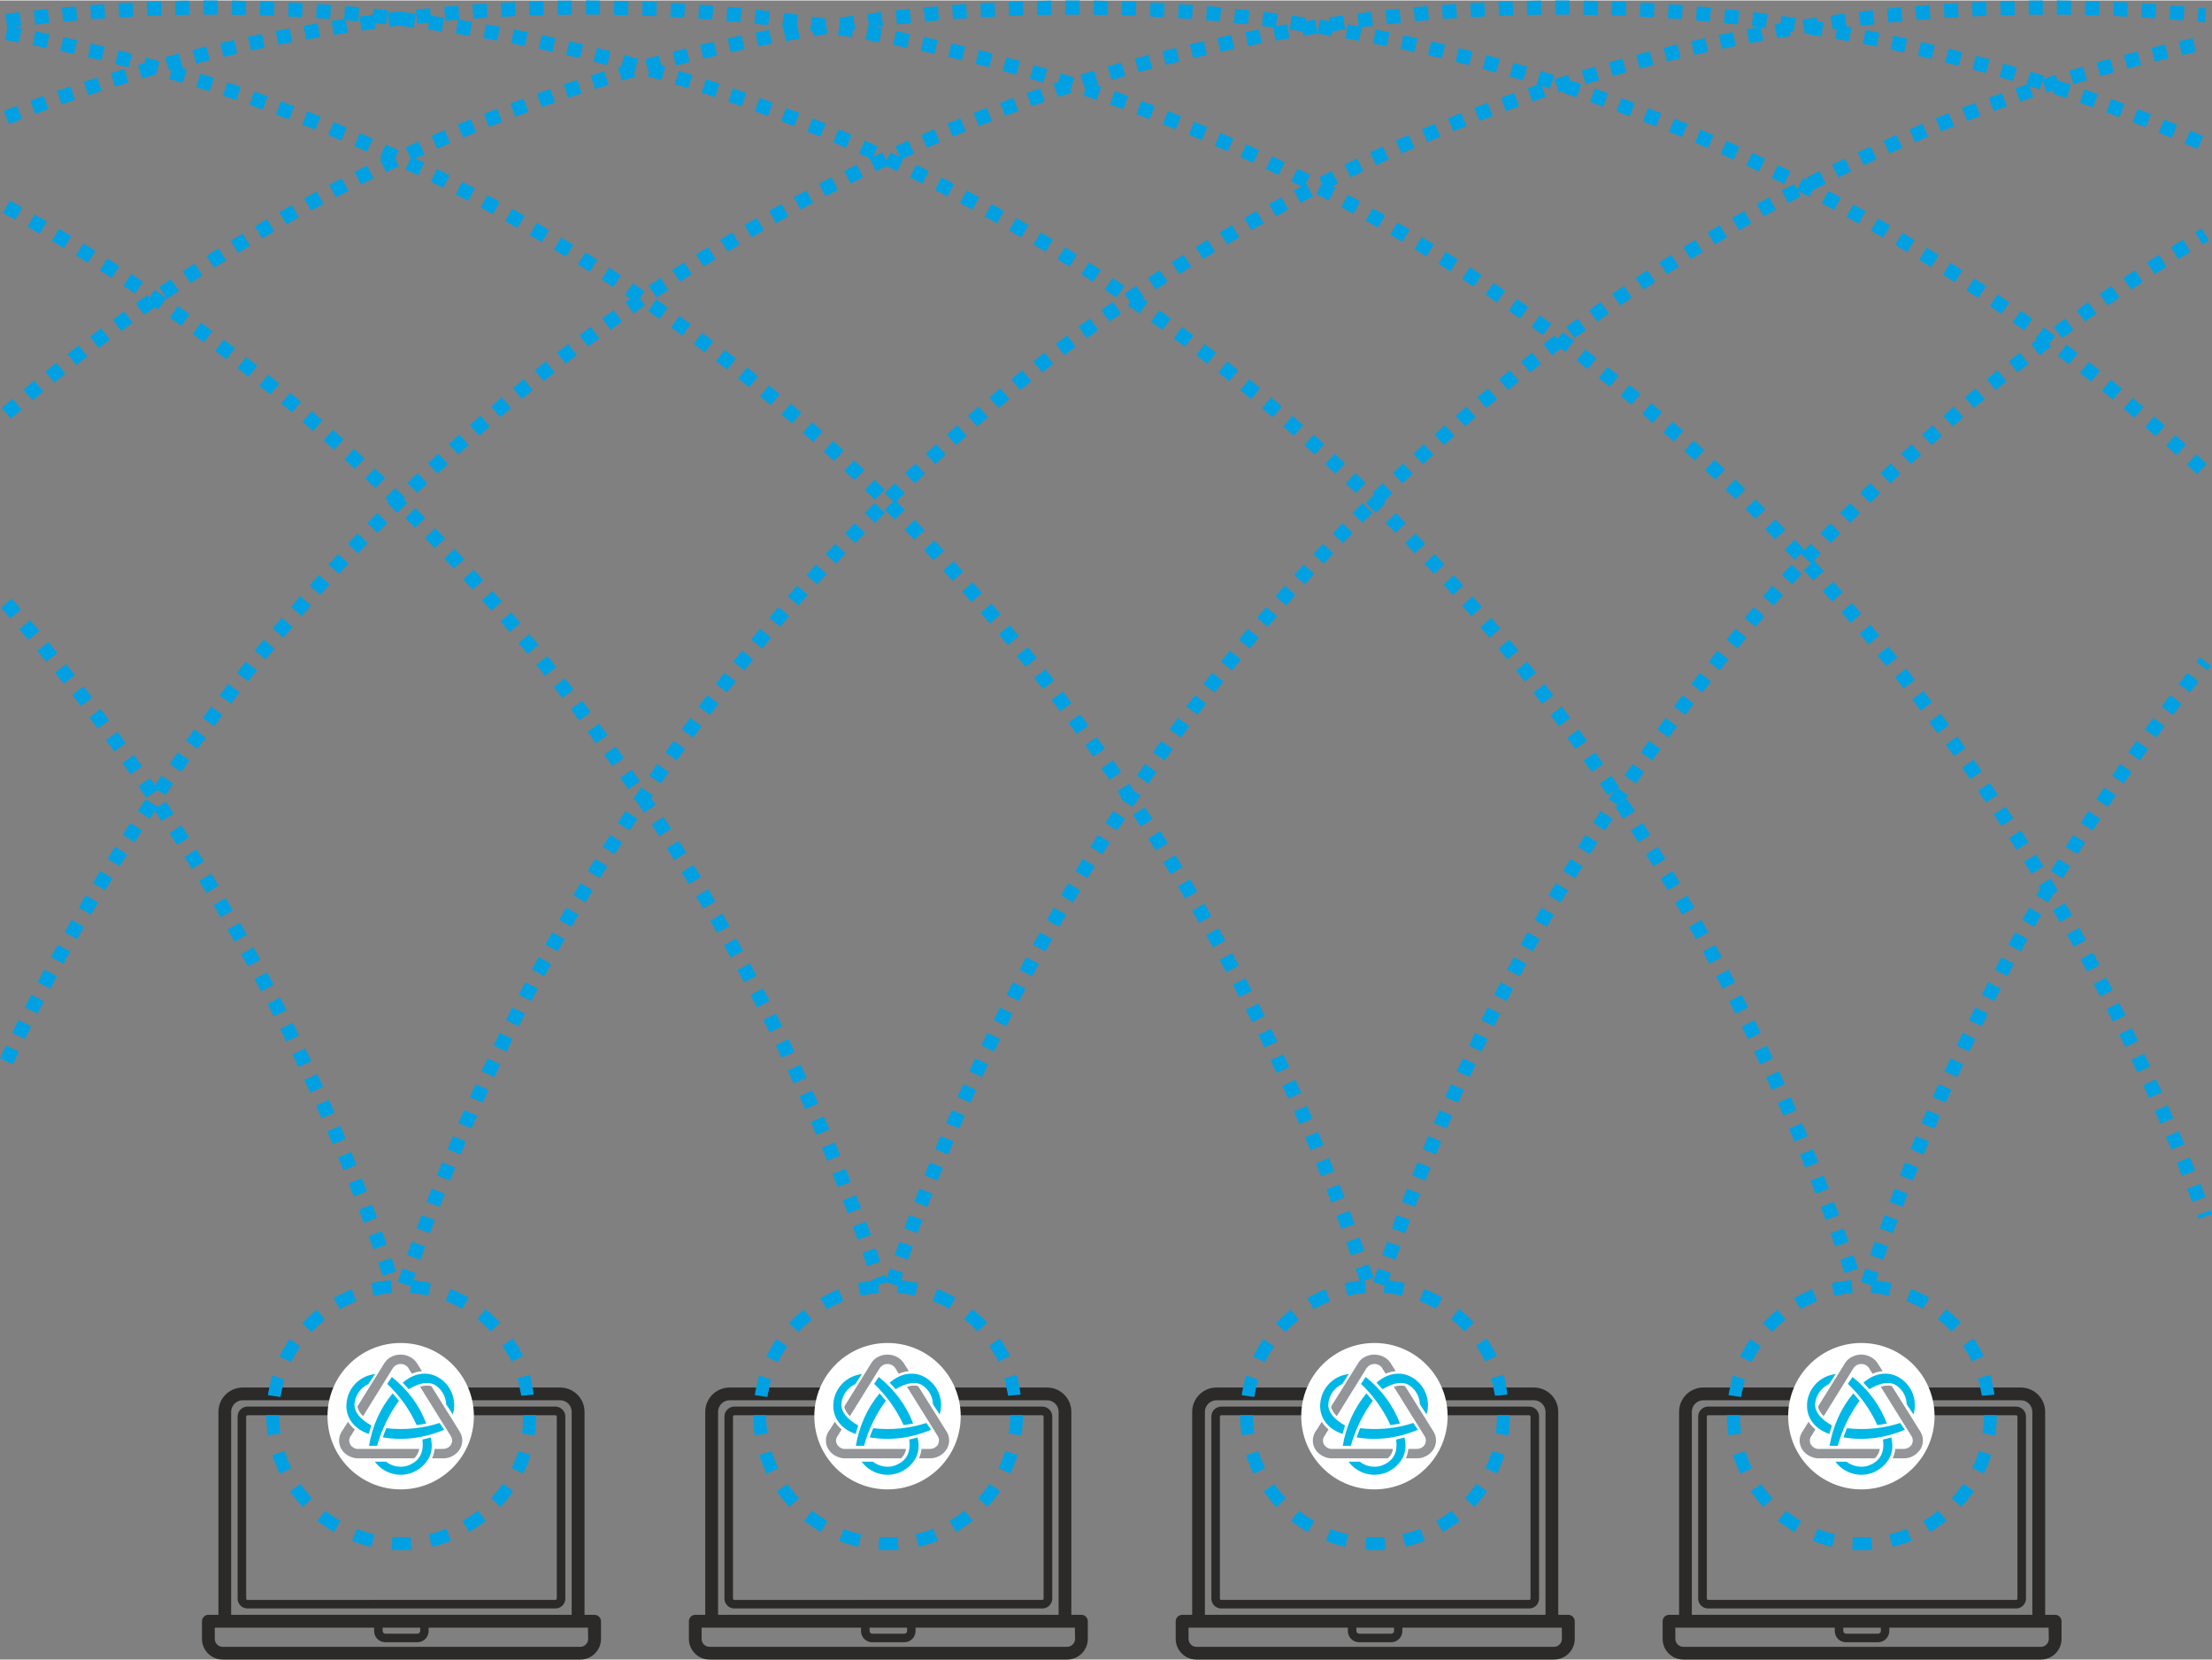 <svg xmlns="http://www.w3.org/2000/svg" width="1202" height="902" viewBox="0 0 21215 15911" shape-rendering="geometricPrecision" text-rendering="geometricPrecision" image-rendering="optimizeQuality" fill-rule="evenodd" clip-rule="evenodd"><rect x="0" y="0" width="21215" height="15911" fill="#808080" stroke="none"/><defs><style type="text/css"><![CDATA[
    .fil2 {fill:#00A0E3}
    .fil3 {fill:#00B8E6}
    .fil0 {fill:#2B2A29}
    .fil4 {fill:#939598}
    .fil1 {fill:white}
    .fil5 {fill:#00A0E3;fill-rule:nonzero}
   ]]></style></defs><g id="_1032611376"><g id="_640300288"><path class="fil0" d="M19336 13485h-2954c-52 0-95 43-95 95v1746c0 53 43 95 95 95h2954c52 0 95-42 95-95v-1746c0-52-43-95-95-95zm13 1841c0 7-6 13-13 13h-2954c-6 0-12-6-12-13v-1746c0-6 6-12 12-12h2954c7 0 13 6 13 12v1746zM19711 15482h-96v-1947c0-129-105-233-234-233h-3044c-129 0-233 104-233 233v1947h-97c-34 0-61 28-61 62v169c0 109 89 198 199 198h3429c109 0 198-89 198-198v-169c0-34-27-62-61-62zm-3485-1947c0-61 50-111 111-111h3044c61 0 111 50 111 111v1947h-3266v-1947zm1453 2070h360v32c0 14-12 26-26 26h-308c-14 0-26-12-26-26v-32zm1971 108c0 41-35 76-76 76h-3429c-42 0-77-35-77-76v-108h1529v32c0 60 48 108 107 108h308c60 0 108-49 108-108v-32h1528l2 108z"/><circle class="fil1" cx="17852" cy="13577" r="702"/><path class="fil2" d="M17048 12554c-50 41-98 85-141 132l90 84c40-42 83-83 128-119l-77-97zM17427 12475l-45-115c-60 24-118 52-175 84l62 107c51-29 104-55 158-76zM16888 12907l-102-70c-36 54-69 110-97 169l112 53c25-53 54-104 87-152zM19025 12999c-28-58-61-115-97-168l-102 71c33 48 63 98 88 151l111-54zM16686 13568h-123c0 64 5 129 15 192l122-18c-9-57-14-115-14-174zM18664 12550l-77 96c46 36 89 76 129 119l90-85c-44-47-92-91-142-130zM18329 12357l-45 115c54 21 107 46 158 75l61-107c-56-32-114-60-174-83zM17952 12272l-9 124c58 4 116 12 173 25l27-120c-63-14-127-24-191-29zM17768 12396l-10-123c-64 5-128 15-191 29l27 121c57-13 116-22 174-27zM18446 14581l62 107c55-32 109-69 160-109l-77-97c-46 36-94 70-145 99zM18121 14709l28 120c63-14 125-33 185-57l-44-116c-56 22-112 39-169 53zM18719 14363l91 84c44-48 84-98 121-152l-102-70c-34 49-70 95-110 138zM18916 14074l111 54c29-58 52-119 71-180l-118-37c-17 56-39 110-64 163zM17387 14773c59 23 122 43 185 57l27-120c-57-13-114-30-167-52l-45 115zM17772 14735l-9 123c32 3 64 4 96 4 33 0 66-1 98-4l-9-123c-58 4-117 4-176 0zM17052 14580c51 40 105 76 160 109l62-107c-50-29-100-62-145-99l-77 97zM16790 14297c36 53 77 104 121 151l90-84c-40-42-76-89-110-136l-101 69zM16739 13913l-118 36c19 62 43 122 71 181l111-54c-25-53-47-107-64-163zM16709 13342c4-15 25-117 25-117l-114-39s-9 31-22 90c-14 58-20 99-20 99l122 18c-1 0 4-36 9-51zM19027 13568c0 59-3 117-12 175l121 18c9-64 15-128 14-193h-123zM18984 13263c2 16 24 118 24 118l120-11s-4-33-16-92c-11-59-21-98-21-98l-119 33c1 0 10 35 12 50z"/><path class="fil3" d="M17331 13479v-20c10-150 126-270 275-286l-64 96c-75 35-125 106-133 187-5 77 49 147 161 210l-25 81c-120-39-214-136-214-268zM18100 14012c-26 35-58 64-95 85-14 8-27 15-41 21-130 50-278 8-361-105h107c56 43 128 59 197 42 120-38 171-123 152-254l80-20c22 90 9 168-39 231zM17767 13201c153 122 262 270 330 446-31 6-62 12-92 15-67-148-163-282-282-395l44-66zM17775 13358c-118 141-194 309-228 503h79c42-155 114-302 209-432-19-23-40-48-60-71zM18269 13707c-197 82-393 106-589 73 10-30 21-59 34-88 172 20 346 3 511-50l44 65zM18211 13204c6 3 11 7 16 11h1c113 75 163 215 124 345l-65-97c-2-72-38-138-96-179-64-43-151-32-262 34l-57-62c94-85 225-118 339-52z"/><path class="fil4" d="M17305 13696l41-66c17 28 40 53 65 74l-22 37-13 22-3 3c-3 3-5 7-7 11-5 10-8 22-8 33 0 30 17 57 44 70v1c16 8 33 12 51 10h576c-5 35-22 66-48 90h-521c-37 3-73-5-106-23h-1c-55-29-93-84-93-147 0-24 6-49 18-72 4-8 9-16 15-24l12-19zm388-624c2-4 5-9 8-13l3-3c15-20 34-36 56-47 87-47 199-18 249 62l2 3 45 71c-33 3-66 11-97 25l-32-52-1-1v-1c-24-38-77-51-118-29-10 5-18 13-26 22l-1 1c-2 2-3 4-4 6l-1 1-285 460c-27-27-49-58-54-93l256-412zm452 217c-34-11-71-6-107 6l296 475c14 23 15 52 2 76-1 2-2 3-2 5-1 1-2 3-3 4-17 23-44 36-73 36h-81c-3 32-12 62-25 90h106c61 1 117-28 153-77 3-3 4-6 6-8 3-3 4-6 6-9 27-51 26-112-5-162l-273-436z"/></g><g id="_640300288_0"><path class="fil0" d="M14666 13485h-2953c-53 0-95 43-95 95v1746c0 53 42 95 95 95h2953c53 0 95-42 95-95v-1746c0-52-42-95-95-95zm13 1841c0 7-6 13-13 13h-2953c-7 0-13-6-13-13v-1746c0-6 6-12 13-12h2953c7 0 13 6 13 12v1746zM15042 15482h-97v-1947c0-129-105-233-234-233h-3043c-129 0-234 104-234 233v1947h-97c-33 0-61 28-61 62v169c0 109 89 198 199 198h3429c110 0 199-89 199-198v-169c0-34-28-62-61-62zm-3486-1947c0-61 51-111 112-111h3043c61 0 112 50 112 111v1947h-3267v-1947zm1453 2070h361v32c0 14-12 26-27 26h-307c-15 0-27-12-27-26v-32zm1971 108c0 41-34 76-76 76h-3429c-42 0-76-35-76-76v-108h1528v32c0 60 49 108 108 108h308c59 0 107-49 107-108v-32h1529l1 108z"/><circle class="fil1" cx="13182" cy="13577" r="702"/><path class="fil2" d="M12379 12554c-51 41-98 85-142 132l91 84c39-42 83-83 128-119l-77-97zM12758 12475l-46-115c-60 24-118 52-174 84l62 107c51-29 104-55 158-76zM12219 12907l-103-70c-36 54-68 110-96 169l111 53c26-53 55-104 88-152zM14355 12999c-28-58-61-115-97-168l-101 71c33 48 62 98 88 151l110-54zM12017 13568h-123c0 64 5 129 15 192l121-18c-9-57-13-115-13-174zM13994 12550l-77 96c46 36 89 76 129 119l90-85c-44-47-92-91-142-130zM13659 12357l-45 115c55 21 108 46 158 75l62-107c-56-32-115-60-175-83zM13282 12272l-9 124c58 4 117 12 174 25l27-120c-63-14-128-24-192-29zM13098 12396l-9-123c-65 5-129 15-192 29l28 121c57-13 115-22 173-27zM13776 14581l62 107c56-32 109-69 160-109l-77-97c-45 36-94 70-145 99zM13452 14709l27 120c63-14 125-33 186-57l-45-116c-55 22-111 39-168 53zM14050 14363l90 84c44-48 85-98 121-152l-101-70c-34 49-71 95-110 138zM14246 14074l112 54c28-58 51-119 71-180l-118-37c-18 56-39 110-65 163zM12717 14773c60 23 123 43 186 57l26-120c-56-13-113-30-167-52l-45 115zM13103 14735l-9 123c31 3 63 4 95 4 33 0 66-1 98-4l-9-123c-58 4-117 4-175 0zM12382 14580c51 40 105 76 160 109l62-107c-50-29-99-62-145-99l-77 97zM12120 14297c37 53 77 104 121 151l91-84c-40-42-77-89-110-136l-102 69zM12069 13913l-118 36c20 62 44 122 71 181l112-54c-26-53-48-107-65-163zM12039 13342c5-15 25-117 25-117l-114-39s-9 31-22 90c-14 58-19 99-19 99l121 18s5-36 9-51zM14358 13568c0 59-4 117-13 175l122 18c9-64 14-128 13-193h-122zM14314 13263c3 16 25 118 25 118l119-11s-4-33-15-92-22-98-22-98l-119 33c1 0 10 35 12 50z"/><path class="fil3" d="M12661 13479c0-7 0-14 1-20 10-150 125-270 274-286l-63 96c-75 35-126 106-133 187-6 77 48 147 160 210l-24 81c-121-39-215-136-215-268zM13430 14012c-25 35-57 64-95 85-13 8-27 15-41 21-130 50-278 8-360-105h107c55 43 128 59 196 42 121-38 172-123 153-254l80-20c21 90 9 168-40 231zM13098 13201c152 122 262 270 329 446-30 6-61 12-92 15-67-148-163-282-282-395l45-66zM13105 13358c-117 141-193 309-227 503h78c43-155 114-302 210-432-20-23-40-48-61-71zM13599 13707c-197 82-392 106-589 73 11-30 22-59 34-88 172 20 347 3 511-50l44 65zM13541 13204c7 3 12 7 17 11h1c113 75 163 215 123 345l-64-97c-3-72-38-138-97-179-63-43-151-32-261 34l-58-62c94-85 225-118 339-52z"/><path class="fil4" d="M12636 13696l41-66c17 28 39 53 65 74l-23 37-13 22-2 3c-3 3-6 7-8 11-5 10-8 22-8 33 1 30 17 57 44 70l1 1c15 8 33 12 50 10h577c-5 35-23 66-49 90h-521c-36 3-73-5-106-23-56-29-93-84-93-147 0-24 6-49 17-72 4-8 9-16 15-24l13-19zm388-624c2-4 5-9 8-13l2-3c15-20 34-36 56-47 88-47 200-18 250 62l1 3 45 71c-33 3-66 11-96 25l-33-52v-2c-24-38-77-51-118-29-11 5-19 13-26 22l-1 1h-1c-1 2-3 4-4 6l-1 1-285 460c-27-27-49-58-54-93l257-412zm452 217c-35-11-72-6-108 6l296 475c14 23 15 52 2 76 0 2-1 3-2 5-1 1-1 3-3 4-16 23-44 36-72 36h-82c-3 32-11 62-24 90h106c60 1 117-28 153-77 2-3 4-6 6-8 2-3 3-6 5-9 28-51 26-112-4-162l-273-436z"/></g><g id="_640300288_1"><path class="fil0" d="M9997 13485H7043c-52 0-95 43-95 95v1746c0 53 43 95 95 95h2954c52 0 95-42 95-95v-1746c0-52-43-95-95-95zm12 1841c0 7-6 13-12 13H7043c-7 0-13-6-13-13v-1746c0-6 6-12 13-12h2954c6 0 12 6 12 12v1746zM10372 15482h-97v-1947c0-129-104-233-234-233H6998c-129 0-234 104-234 233v1947h-96c-34 0-61 28-61 62v169c0 109 89 198 198 198h3429c110 0 199-89 199-198v-169c0-34-27-62-61-62zm-3485-1947c0-61 50-111 111-111h3043c62 0 112 50 112 111v1947H6887v-1947zm1453 2070h360v32c0 14-12 26-26 26h-308c-14 0-26-12-26-26v-32zm1971 108c0 41-35 76-77 76H6805c-42 0-76-35-76-76v-108h1529v32c0 60 48 108 107 108h308c60 0 108-49 108-108v-32h1528l2 108z"/><circle class="fil1" cx="8512" cy="13577" r="702"/><path class="fil2" d="M7709 12554c-50 41-98 85-141 132l90 84c40-42 83-83 128-119l-77-97zM8088 12475l-46-115c-59 24-118 52-174 84l62 107c51-29 104-55 158-76zM7549 12907l-102-70c-36 54-69 110-97 169l112 53c25-53 54-104 87-152zM9686 12999c-29-58-61-115-97-168l-102 71c33 48 63 98 88 151l111-54zM7347 13568h-123c0 64 5 129 15 192l122-18c-9-57-14-115-14-174zM9325 12550l-77 96c45 36 89 76 128 119l91-85c-44-47-92-91-142-130zM8989 12357l-45 115c55 21 108 46 159 75l61-107c-56-32-114-60-175-83zM8613 12272l-9 124c58 4 116 12 173 25l27-120c-63-14-127-24-191-29zM8429 12396l-10-123c-64 5-129 15-191 29l27 121c57-13 115-22 174-27zM9107 14581l62 107c55-32 109-69 160-109l-78-97c-45 36-94 70-144 99zM8782 14709l28 120c63-14 125-33 185-57l-45-116c-55 22-111 39-168 53zM9380 14363l91 84c44-48 84-98 121-152l-102-70c-34 49-70 95-110 138zM9577 14074l111 54c28-58 52-119 71-180l-118-37c-17 56-39 110-64 163zM8048 14773c59 23 122 43 185 57l27-120c-57-13-114-30-168-52l-44 115zM8433 14735l-9 123c32 3 64 4 96 4 33 0 66-1 98-4l-9-123c-58 4-118 4-176 0zM7713 14580c51 40 104 76 160 109l62-107c-50-29-100-62-145-99l-77 97zM7450 14297c37 53 77 104 122 151l90-84c-40-42-76-89-110-136l-102 69zM7400 13913l-119 36c20 62 44 122 71 181l112-54c-26-53-47-107-64-163zM7370 13342c4-15 24-117 24-117l-113-39s-9 31-23 90c-13 58-19 99-19 99l122 18c-1 0 4-36 9-51zM9688 13568c0 59-4 117-13 175l122 18c9-64 14-128 14-193h-123zM9645 13263c2 16 24 118 24 118l120-11s-4-33-16-92c-11-59-21-98-21-98l-119 33s9 35 12 50z"/><path class="fil3" d="M7992 13479v-20c10-150 126-270 275-286l-64 96c-75 35-126 106-133 187-5 77 49 147 161 210l-25 81c-120-39-214-136-214-268zM8761 14012c-26 35-58 64-95 85-14 8-27 15-41 21-131 50-279 8-361-105h107c56 43 128 59 197 42 120-38 171-123 152-254l80-20c22 90 9 168-39 231zM8428 13201c152 122 262 270 330 446-31 6-62 12-92 15-68-148-163-282-282-395l44-66zM8436 13358c-118 141-194 309-228 503h79c42-155 113-302 209-432-19-23-40-48-60-71zM8930 13707c-197 82-393 106-589 73 10-30 21-59 34-88 172 20 346 3 510-50l45 65zM8872 13204c6 3 11 7 16 11h1c113 75 163 215 123 345l-64-97c-2-72-38-138-96-179-64-43-151-32-262 34l-57-62c94-85 225-118 339-52z"/><path class="fil4" d="M7966 13696l41-66c17 28 40 53 65 74l-22 37-14 22-2 3c-3 3-5 7-7 11-6 10-9 22-9 33 1 30 18 57 44 70l1 1c16 8 33 12 50 10h577c-5 35-22 66-48 90h-521c-37 3-73-5-106-23h-1c-55-29-93-84-93-147 0-24 6-49 17-72 5-8 9-16 15-24l13-19zm388-624c2-4 5-9 8-13l2-3c15-20 35-36 56-47 88-47 200-18 250 62l2 3 44 71c-32 3-65 11-96 25l-32-52-1-1v-1c-24-38-77-51-118-29-10 5-19 13-26 22l-1 1h-1c-1 2-3 4-3 6l-1 1-286 460c-27-27-48-58-53-93l256-412zm452 217c-34-11-72-6-107 6l296 475c14 23 14 52 2 76-1 2-2 3-2 5-1 1-2 3-3 4-17 23-45 36-73 36h-81c-3 32-12 62-25 90h106c60 1 117-28 153-77 2-3 4-6 6-8 2-3 4-6 5-9 28-51 27-112-4-162l-273-436z"/></g><g id="_640300288_2"><path class="fil0" d="M5327 13485H2374c-53 0-95 43-95 95v1746c0 53 42 95 95 95h2953c52 0 95-42 95-95v-1746c0-52-43-95-95-95zm13 1841c0 7-6 13-13 13H2374c-7 0-13-6-13-13v-1746c0-6 6-12 13-12h2953c7 0 13 6 13 12v1746zM5702 15482h-96v-1947c0-129-105-233-234-233H2329c-130 0-234 104-234 233v1947h-97c-33 0-61 28-61 62v169c0 109 89 198 199 198h3429c110 0 199-89 199-198v-169c0-34-28-62-62-62zm-3485-1947c0-61 50-111 112-111h3043c61 0 111 50 111 111v1947H2217v-1947zm1453 2070h360v32c0 14-12 26-26 26h-308c-14 0-26-12-26-26v-32zm1971 108c0 41-34 76-76 76H2136c-42 0-76-35-76-76v-108h1528v32c0 60 48 108 108 108h307c60 0 108-49 108-108v-32h1528l2 108z"/><circle class="fil1" cx="3843" cy="13577" r="702"/><path class="fil2" d="M3039 12554c-50 41-98 85-141 132l91 84c39-42 83-83 127-119l-77-97zM3418 12475l-45-115c-60 24-118 52-174 84l62 107c50-29 104-55 157-76zM2879 12907l-102-70c-36 54-69 110-96 169l111 53c25-53 55-104 87-152zM5016 12999c-28-58-61-115-97-168l-102 71c33 48 63 98 89 151l110-54zM2678 13568h-124c0 64 6 129 15 192l122-18c-9-57-13-115-13-174zM4655 12550l-77 96c46 36 89 76 129 119l90-85c-44-47-92-91-142-130zM4320 12357l-45 115c54 21 107 46 158 75l62-107c-57-32-115-60-175-83zM3943 12272l-9 124c58 4 117 12 173 25l27-120c-62-14-127-24-191-29zM3759 12396l-10-123c-64 5-128 15-191 29l28 121c57-13 115-22 173-27zM4437 14581l62 107c55-32 109-69 160-109l-77-97c-46 36-94 70-145 99zM4113 14709l27 120c63-14 125-33 186-57l-45-116c-56 22-111 39-168 53zM4711 14363l90 84c44-48 85-98 121-152l-102-70c-33 49-70 95-109 138zM4907 14074l111 54c29-58 52-119 71-180l-118-37c-17 56-39 110-64 163zM3378 14773c60 23 123 43 185 57l27-120c-57-13-113-30-167-52l-45 115zM3764 14735l-9 123c31 3 63 4 95 4 33 0 66-1 98-4l-9-123c-58 4-117 4-175 0zM3043 14580c51 40 105 76 160 109l62-107c-50-29-99-62-145-99l-77 97zM2781 14297c36 53 77 104 121 151l90-84c-39-42-76-89-109-136l-102 69zM2730 13913l-118 36c19 62 43 122 71 181l111-54c-25-53-47-107-64-163zM2700 13342c5-15 25-117 25-117l-114-39s-9 31-22 90c-14 58-20 99-20 99l122 18c-1 0 5-36 9-51zM5018 13568c0 59-3 117-12 175l122 18c9-64 14-128 13-193h-123zM4975 13263c2 16 25 118 25 118l119-11s-4-33-15-92c-12-59-22-98-22-98l-119 33c1 0 10 35 12 50z"/><path class="fil3" d="M3322 13479c0-7 0-14 1-20 9-150 125-270 274-286l-64 96c-74 35-125 106-133 187-5 77 49 147 161 210l-24 81c-121-39-215-136-215-268zM4091 14012c-25 35-58 64-95 85-13 8-27 15-41 21-130 50-278 8-360-105h107c55 43 127 59 196 42 120-38 171-123 153-254l80-20c21 90 9 168-40 231zM3758 13201c153 122 263 270 330 446-31 6-61 12-92 15-67-148-163-282-282-395l44-66zM3766 13358c-118 141-194 309-227 503h78c43-155 114-302 209-432-19-23-39-48-60-71zM4260 13707c-197 82-393 106-589 73 10-30 22-59 34-88 172 20 346 3 511-50l44 65zM4202 13204c6 3 12 7 17 11h1c112 75 162 215 123 345l-64-97c-3-72-39-138-97-179-63-43-151-32-262 34l-57-62c94-85 225-118 339-52z"/><path class="fil4" d="M3296 13696l42-66c17 28 39 53 65 74l-23 37-13 22-2 3c-4 3-6 7-8 11-5 10-8 22-8 33 1 30 17 57 44 70l1 1c15 8 33 12 50 10h577c-6 35-23 66-49 90h-521c-36 3-73-5-106-23h-1c-55-29-92-84-92-147 0-24 6-49 17-72 4-8 9-16 15-24l12-19zm388-624c3-4 6-9 9-13l2-3c15-20 34-36 56-47 87-47 199-18 250 62l1 3 45 71c-33 3-66 11-97 25l-32-52v-2c-24-38-77-51-118-29-11 5-19 13-27 22v1h-1c-2 2-3 4-4 6l-1 1-285 460c-27-27-49-58-54-93l256-412zm453 217c-35-11-72-6-108 6l296 475c14 23 15 52 2 76-1 2-1 3-2 5-1 1-2 3-3 4-16 23-44 36-73 36h-81c-3 32-11 62-25 90h106c61 1 118-28 154-77 2-3 3-6 6-8 2-3 3-6 5-9 28-51 26-112-5-162l-272-436z"/></g><path class="fil5" d="M58 10023l-58 122 123 58 58-122-123-58zm21073-8722c-42-18-84-37-125-54l-54 124 124 54 55-124zm-251-108l-125-52-51 126 124 51 52-125zm-251-103l-127-49-49 126 126 49 50-126zm-254-98c-42-16-85-32-127-48l-47 127 126 48 48-127zm-255-94l-129-46-44 128 127 45 46-127zm-257-90l-129-43-43 129 128 42 44-128zm-259-85l-129-41-41 129 129 41 41-129zm-260-81c-43-13-87-25-130-38l-38 130c43 13 86 25 129 38l39-130zm-261-76l-131-36-36 131 130 36 37-131zm-263-71l-131-34-34 132 131 33 34-131zm-264-66l-132-32-31 132 132 31 31-131zm-265-62l-132-29-29 132 132 29 29-132zm-266-57l-133-27-26 133 132 26 27-132zm-267-53l-134-24-23 133 133 25 24-134zm-268-47l-134-22-21 134 133 21 22-133zm-269-43c-44-6-89-13-134-19l-19 134c45 6 89 13 134 19l19-134zm-269-38l-135-17-16 135 133 17 18-135zm-270-33l-135-14-14 134 134 15 15-135zm-271-28l-135-12-12 135 134 12 13-135zm-271-23c-45-4-91-7-136-10l-9 135 135 10 10-135zm-272-19l-135-7-7 135 135 8 7-136zm-271-13l-136-5-5 135 135 5 6-135zm-272-9l-136-2-2 135 135 3 3-136zm-272-4h-137l1 136h135l1-136zm-273 1c-45 1-90 1-136 3l3 135c45-1 90-2 135-2l-2-136zm-272 6l-136 5 6 135 135-5-5-135zm-272 11c-45 2-90 4-136 7l8 135c45-3 90-5 135-7l-7-135zm-272 15c-45 3-90 6-135 10l10 135c45-4 90-7 135-10l-10-135zm-271 20l-135 12 12 135 135-12-12-135zm-271 26c-45 4-90 9-135 14l15 135c45-5 89-10 134-15l-14-134zm-270 30c-45 5-91 10-136 16l18 135c45-7 90-12 134-17l-16-134zm-270 34c-45 6-90 13-135 20l20 134c44-7 89-13 133-19l-18-135zm-269 40c-45 7-90 14-135 22l23 133c44-7 88-14 133-21l-21-134zm-269 45c-45 8-90 15-134 24l25 133c44-9 89-16 133-24l-24-133zm-268 49c-44 8-89 17-133 26l27 133c44-9 88-18 132-26l-26-133zm-266 54c-45 10-89 19-133 29l29 132c44-10 88-19 132-28l-28-133zm-266 59c-44 10-89 20-133 31l33 132c43-11 87-21 131-31l-31-132zm-265 64c-44 10-88 22-131 33l34 131c43-11 87-22 130-33l-33-131zm-263 68c-44 12-88 24-131 36l36 130c44-12 87-24 130-35l-35-131zm-262 73c-44 13-87 25-131 38l39 130c43-13 86-25 130-38l-38-130zm-261 78l-130 40 41 129 129-40-40-129zm-259 82c-44 14-87 28-130 43l44 128c43-14 85-28 128-42l-42-129zm-258 87l-129 45 46 128c42-16 85-30 127-45l-44-128zm-257 91c-42 16-85 32-127 48l48 126c42-16 84-31 126-47l-47-127zm-254 96c-43 16-85 33-127 50l50 126c42-17 84-33 126-49l-49-127zm-253 101l-126 51 52 125c42-17 83-34 125-51l-51-125zm-251 104c-42 18-84 36-125 54l54 124c41-18 83-36 124-53l-53-125zm-250 109l-124 56 57 124 123-56-56-124zm-247 114c-41 19-82 38-123 58l59 122c40-19 81-39 122-58l-58-122zm-246 117c-40 20-81 40-121 61l60 121c41-21 81-40 121-60l-60-122zm-243 122c-40 21-81 41-121 62l63 120c40-21 80-41 120-62l-62-120zm-241 126l-120 64 65 119 119-64-64-119zm-239 130c-40 22-79 44-119 66l67 118c39-22 78-44 118-66l-66-118zm-237 134c-39 22-79 45-118 68l69 117 117-68-68-117zm-235 138c-39 23-77 46-116 70l71 115c38-23 77-46 115-69l-70-116zm-232 141c-38 24-77 48-115 72l73 115 114-72-72-115zm-230 146c-38 24-76 49-114 74l75 113c38-25 75-49 113-74l-74-113zm-227 149c-38 25-75 51-113 76l77 112c37-25 74-50 112-75l-76-113zm-225 153l-111 78 78 111 110-78-77-111zm-222 157c-37 26-74 53-111 79l80 110c37-27 73-53 110-79l-79-110zm-220 160c-37 27-73 54-109 81l82 108c36-27 72-54 108-80l-81-109zm-218 164l-107 83 83 107 107-83-83-107zm-214 167c-36 28-71 56-106 85l85 105 105-84-84-106zm-212 170l-105 87 87 104 104-86-86-105zm-209 174c-35 30-69 59-104 89l89 102c34-29 68-58 103-87l-88-104zm-206 177c-35 30-69 60-103 90l90 102c34-30 68-60 102-89l-89-103zm-204 181l-101 91 92 100c33-30 66-60 100-91l-91-100zm-201 183l-99 93 93 99 99-93-93-99zm-198 187c-32 31-65 63-98 94l95 97c32-31 64-62 97-93l-94-98zm-195 190l-96 95 96 96c32-32 64-64 96-95l-96-96zm-192 192l-95 97 98 95 94-97-97-95zm-189 195l-93 99 98 93c31-33 62-66 93-98l-98-94zm-186 199l-92 100 100 91c30-33 61-66 91-100l-99-91zm-184 201l-90 101 102 90 90-101-102-90zm-180 203c-29 35-59 69-88 103l103 88 88-102-103-89zm-177 207l-87 104 104 86 87-103-104-87zm-174 209c-28 35-57 70-86 105l106 85c28-35 57-70 85-104l-105-86zm-171 211l-84 107 107 83 84-106-107-84zm-167 214l-83 108 108 82 82-107-107-83zm-165 217c-27 36-54 72-81 109l109 80c27-36 53-72 80-108l-108-81zm-162 218c-26 37-53 74-79 111l110 78c26-36 53-73 79-109l-110-80zm-158 221c-26 37-52 75-78 112l111 77 78-111-111-78zm-155 224l-77 112 113 76 76-112-112-76zm-152 225l-75 114 114 74 74-113-113-75zm-149 228l-73 114 115 73 72-114-114-73zm-145 230l-72 115 116 71 71-115-115-71zm-143 231l-69 117 116 69 70-116-117-70zm-139 234l-68 117 118 68 68-117-118-68zm-135 235l-67 119 119 66 66-118-118-67zm-133 238c-21 40-43 80-65 120l120 63c22-39 43-79 64-118l-119-65zm-129 239l-63 121 120 62 63-119-120-64zm-125 241c-21 41-42 81-62 122l121 60c21-40 41-80 61-120l-120-62zm-123 243c-20 41-40 81-60 122l122 59c20-40 40-81 60-121l-122-60zM3859 12160l-44 129 129 43 43-128-128-44zM21158 76l-71-7-13 135 71 7 13-135zm-206-19c-46-4-91-8-136-11l-10 135 134 11 12-135zm-272-21l-136-9-8 135 135 9 9-135zm-272-17l-135-6-6 135c45 2 90 5 135 7l6-136zm-271-11l-136-4-4 136 135 3 5-135zm-273-6l-136-2v136l135 1 1-135zm-272-2c-45 0-91 1-136 1l2 136c45-1 90-1 135-1l-1-136zm-272 4c-45 0-91 2-136 3l4 135 135-3-3-135zm-272 8l-136 6 7 135 135-6-6-135zm-272 13l-57 3-78 5 9 135 134-8-8-135zm-271 18c-46 3-91 7-136 10l12 135c45-3 89-7 134-10l-10-135zm-271 22c-46 4-91 9-136 14l14 134c45-4 90-9 134-13l-12-135zm-271 28l-135 16 16 134 134-15-15-135zm-271 33c-44 5-90 11-135 18l20 134 133-18-18-134zm-269 37c-45 6-90 13-135 20l22 134c44-7 89-14 133-20l-20-134zm-269 42c-45 7-89 15-134 23l24 133c44-8 88-15 132-22l-22-134zm-268 47l-134 25 26 133 133-25-25-133zm-267 52c-45 9-89 18-134 27l29 133c44-10 88-19 132-28l-27-132zm-266 56c-45 10-89 20-133 30l31 132c43-10 87-20 131-30l-29-132zm-266 61l-132 33 33 131 132-32-33-132zm-264 66c-44 12-88 23-131 35l35 131c44-12 87-23 131-34l-35-132zm-262 71c-44 12-88 25-131 37l38 130 129-36-36-131zm-262 76l-130 39 40 129 129-39-39-129zm-260 80c-43 13-87 27-130 41l43 129c43-14 86-28 128-41l-41-129zm-259 84c-43 15-86 29-128 44l44 128c43-15 85-29 128-44l-44-128zm-257 89l-128 47 47 127 127-46-46-128zm-255 94c-43 16-85 32-128 49l50 126c42-17 84-33 126-48l-48-127zm-254 98l-126 51 51 125c42-17 83-34 125-50l-50-126zm-252 103l-125 52 53 125 124-53-52-124zm-250 107c-42 18-84 36-125 55l56 123 123-54-54-124zm-249 111c-41 18-82 38-123 57l58 122c40-19 81-38 122-56l-57-123zm-246 115l-123 59 60 122 122-59-59-122zm-245 120c-40 20-81 41-121 61l62 121c40-21 80-41 120-61l-61-121zm-242 124c-40 20-80 42-120 63l64 120c39-22 79-43 119-63l-63-120zm-240 128l-119 65 66 118 118-65-65-118zm-238 131c-39 23-79 45-118 68l68 117c39-22 78-45 117-67l-67-118zm-236 136c-39 23-78 46-117 70l70 116c39-23 77-46 116-69l-69-117zm-233 140l-116 71 72 115 115-70-71-116zm-231 144c-38 24-77 48-115 73l74 114c38-25 76-49 114-73l-73-114zm-229 147c-38 25-75 50-113 75l75 113c38-25 75-50 113-75l-75-113zm-226 151l-112 77 77 112 112-77-77-112zm-224 155c-37 26-74 53-111 79l80 110c36-26 73-52 110-78l-79-111zm-221 159c-36 26-73 53-109 80l81 109c36-27 72-54 108-80l-80-109zm-218 162l-108 82 82 107 108-81-82-108zm-216 165c-36 28-72 56-107 84l84 106c36-28 71-56 106-83l-83-107zm-213 169c-36 28-71 57-106 86l86 104c35-28 70-56 105-85l-85-105zm-211 172l-104 88 87 103 104-87-87-104zm-208 176c-34 29-69 59-103 89l90 102 102-89-89-102zm-205 179c-34 30-68 60-101 90l91 101c33-30 67-60 100-90l-90-101zm-202 182l-100 92 92 99 100-92-92-99zm-199 185l-99 93 94 98 98-93-93-98zm-197 188c-32 31-65 63-97 95l96 96c31-32 64-63 96-94l-95-97zm-193 191l-96 96 97 95c31-32 63-64 95-96l-96-95zm-191 194l-94 98 98 93 94-97-98-94zm-188 197c-31 33-62 66-92 99l99 92c31-33 62-66 92-99l-99-92zm-184 199l-92 101 102 90c30-33 60-67 90-100l-100-91zm-182 202c-30 34-60 69-90 103l103 88c29-33 59-67 89-101l-102-90zm-179 206l-88 103 104 87 87-103-103-87zm-175 207l-87 105 105 86 86-104-104-87zm-173 210c-28 36-57 71-85 107l106 84c28-36 57-71 85-106l-106-85zm-169 213c-28 36-56 72-84 107l108 83c27-35 55-71 83-106l-107-84zm-166 215l-82 109 108 81 82-108-108-82zm-163 218l-81 110 110 79 80-109-109-80zm-160 220l-79 111 111 77 78-110-110-78zm-157 222c-26 37-52 75-77 112l112 76c25-37 51-74 76-111l-111-77zm-154 224l-75 113 113 75 75-112-113-76zm-150 227l-74 114 114 73 74-113-114-74zm-147 229l-72 115 115 71 72-114-115-72zm-144 230c-24 39-47 78-71 117l117 69 70-115-116-71zm-141 233l-69 117 118 68c22-39 45-77 68-116l-117-69zm-137 235l-67 118 118 66c22-39 44-78 67-117l-118-67zm-134 236l-66 119 119 65 66-118-119-66zm-131 239l-64 120 120 63 64-119-120-64zm-127 240l-62 121 120 61 62-120-120-62zm-124 242c-20 40-40 81-61 122l122 59c19-40 40-80 60-120l-121-61zm-121 243c-20 41-39 82-59 123l123 58 58-121-122-60zm-117 246l-57 123 123 56 57-122-123-57zm-114 246c-19 42-37 83-56 125l124 54c18-41 37-82 55-123l-123-56zm-111 249c-18 41-36 83-54 125l125 53c18-42 35-83 54-124l-125-54zm-107 250l-52 125 125 52 52-125-125-52zm-104 251l-50 126 126 50 50-126-126-50zm-100 253l-49 126 127 49 48-127-126-48zm-97 254l-47 127 127 46 47-126-127-47zm-94 255l-45 128 128 45 45-128-128-45zM8536 12160l-44 129 129 43 43-128-128-44zM21030 361c-44 10-88 20-133 30l31 132 132-30-30-132zm-265 61l-132 33 33 131c44-11 87-22 131-32l-32-132zm-264 66c-44 12-88 23-132 35l36 131c43-12 87-23 130-35l-34-131zm-263 71c-44 12-87 24-131 37l38 130c43-12 87-25 130-37l-37-130zm-261 75c-44 13-87 26-131 40l41 129 129-39-39-130zm-261 80l-129 42 42 129c43-15 86-28 129-42l-42-129zm-258 85l-129 44 45 128c42-16 85-30 127-44l-43-128zm-257 89c-42 13-86 31-128 46l47 127c41-15 84-32 126-45l-45-128zm-256 94c-42 15-84 32-127 48l49 126 126-48-48-126zm-254 98c-42 16-84 33-126 50l51 126c42-17 84-34 126-50l-51-126zm-252 102c-41 18-83 35-125 53l53 125c42-18 83-36 125-53l-53-125zm-250 107c-41 18-83 37-124 55l55 124c41-19 82-37 124-55l-55-124zm-248 111c-41 19-83 38-124 57l58 123c41-19 81-38 122-57l-56-123zm-247 116c-41 19-81 39-122 59l60 122c40-20 81-40 121-59l-59-122zm-244 119c-41 21-81 41-121 62l61 120 121-61-61-121zm-242 124c-41 21-81 42-121 64l64 119 120-63-63-120zm-241 128c-39 22-79 43-119 65l66 119c39-22 79-44 118-65l-65-119zm-238 132c-39 22-78 45-118 67l68 118c39-23 78-45 117-67l-67-118zm-235 136l-117 69 70 116c38-23 77-46 116-69l-69-116zm-234 140c-38 23-77 47-116 71l72 115 115-71-71-115zm-231 143l-114 74 73 113c38-24 76-48 114-73l-73-114zm-228 148l-114 75 76 112 112-74-74-113zm-226 151c-38 25-75 51-113 77l78 111c37-25 74-51 111-76l-76-112zm-224 155l-111 78 79 110c37-26 73-52 110-78l-78-110zm-221 158c-37 27-73 54-110 81l81 108c36-26 72-53 109-80l-80-109zm-219 162l-108 82 82 108 108-82-82-108zm-216 165l-107 85 85 106 106-84-84-107zm-213 169l-106 86 86 105 105-85-85-106zm-211 173l-104 87 88 103c34-29 69-58 103-86l-87-104zm-207 175c-35 30-69 59-103 89l89 102c34-30 68-59 102-88l-88-103zm-206 179c-33 30-67 60-101 90l91 101c33-30 67-60 101-90l-91-101zm-202 182l-100 92 93 99 99-92-92-99zm-199 185l-99 93 94 98c33-31 65-62 98-93l-93-98zm-196 188c-33 31-65 63-98 95l96 96c32-31 64-63 96-94l-94-97zm-194 191l-96 96 97 95 95-96-96-95zm-191 194l-94 98 98 93 94-97-98-94zm-187 197l-93 99 100 92c30-33 61-66 92-99l-99-92zm-185 199c-31 34-61 67-91 101l101 90c30-33 60-66 90-100l-100-91zm-182 203c-30 33-60 68-89 102l102 89c29-34 59-68 89-102l-102-89zm-178 205l-89 103 104 87 87-102-102-88zm-176 207l-87 105 105 86 86-104-104-87zm-173 211l-85 106 107 84 84-106-106-84zm-169 212l-84 108 108 82c27-36 55-71 83-106l-107-84zm-166 216l-82 108 108 81 82-108-108-81zm-163 217c-27 36-54 73-81 110l110 79c27-36 53-73 80-109l-109-80zm-160 220l-79 111 111 78 78-110-110-79zm-157 222c-26 37-52 75-77 112l112 76 76-111-111-77zm-154 225c-25 37-49 76-75 113l113 74 75-112-113-75zm-150 226l-74 114 114 73 74-113-114-74zm-147 229l-72 115 115 71 72-114-115-72zm-144 230c-24 39-47 78-71 117l116 69 71-115-116-71zm-141 233l-69 117 117 69 69-117-117-69zm-137 235l-67 118 118 66 67-117-118-67zm-134 236l-66 119 119 65 66-118-119-66zm-131 239l-64 120 120 63 64-119-120-64zm-127 240l-62 121 120 61 62-120-120-62zm-124 242l-61 121 122 60 60-120-121-61zm-121 244c-20 40-39 81-59 122l123 58 58-121-122-59zm-117 245l-57 123 123 57 57-123-123-57zm-114 246l-56 124 124 55 55-123-123-56zm-111 249l-54 125 125 53c18-42 36-83 54-124l-125-54zm-107 250l-52 125 125 52 52-125-125-52zm-104 251l-50 126 126 50 50-125-126-51zm-100 253l-49 126 126 48 49-126-126-48zm-97 253l-47 128 127 46 47-126-127-48zm-94 256l-45 128 128 44 45-127-128-45zM13213 12160l-44 129 129 43 43-128-128-44zm7904-9974l-63 38 69 116 63-37-69-117zm-180 108l-116 72 72 115 115-71-71-116zm-231 144c-38 24-76 49-114 73l73 114c38-24 76-49 114-73l-73-114zm-229 148l-113 75 76 112 112-74-75-113zm-226 151c-37 25-74 51-112 77l77 111c37-26 75-51 112-76l-77-112zm-223 155l-111 78 79 110 110-78-78-110zm-221 158c-37 27-74 53-110 81l81 108c36-27 72-53 108-80l-79-109zm-219 162l-108 82 82 108 108-82-82-108zm-216 165l-107 84 84 106c36-27 71-55 106-83l-83-107zm-213 169l-106 86 86 105 105-85-85-106zm-211 173c-35 28-69 58-104 87l88 103c34-29 68-58 103-86l-87-104zm-207 175l-103 89 89 102 102-88-88-103zm-206 179c-33 30-67 60-101 90l91 101c33-30 67-60 100-90l-90-101zm-202 182l-100 92 93 99c32-31 66-61 99-91l-92-100zm-199 185l-99 93 94 98 98-93-93-98zm-197 188l-97 95 96 96c32-31 64-63 96-94l-95-97zm-193 191l-96 96 97 95 95-96-96-95zm-191 194l-94 98 98 93c31-32 62-65 94-97l-98-94zm-187 197c-32 33-62 66-93 99l99 92 92-99-98-92zm-185 199l-91 101 100 90 91-100-100-91zm-182 203l-90 102 103 89c29-34 59-68 89-102l-102-89zm-178 205l-89 103 104 87 87-102-102-88zm-176 207l-87 105 105 86 86-104-104-87zm-173 211c-28 35-56 70-85 106l106 84c28-35 57-70 85-105l-106-85zm-169 212c-28 36-56 72-83 108l107 82c27-35 55-71 83-106l-107-84zm-166 215l-82 109 108 81 82-108-108-82zm-163 218l-81 110 110 79 80-109-109-80zm-160 220l-79 111 111 78 78-110-110-79zm-157 222l-77 112 112 76 76-111-111-77zm-154 224l-75 113 113 75 75-112-113-76zm-150 227l-74 114 114 73 74-113-114-74zm-147 229l-72 115 115 71 71-114-114-72zm-144 230l-71 116 116 70 71-115-116-71zm-141 233l-69 117 117 69 69-117-117-69zm-137 235l-67 118 118 66c22-39 44-78 67-117l-118-67zm-134 236c-22 40-44 80-66 119l119 65 65-118-118-66zm-131 239c-20 40-43 80-64 120l120 63c21-40 43-79 64-119l-120-64zm-127 240l-62 121 120 61 62-120-120-62zm-124 242l-61 121 122 60 60-120-121-61zm-121 243l-59 123 122 58 59-121-122-60zm-117 246l-58 123 124 56c18-40 37-81 57-122l-123-57zm-114 246l-56 124 124 55 55-123-123-56zm-111 249c-18 41-36 83-54 125l125 53 53-124-124-54zm-107 250l-52 125 125 52 52-125-125-52zm-104 251l-50 126 125 50 51-125-126-51zm-100 253l-49 126 126 49 49-127-126-48zm-97 253l-48 128 128 46 47-126-127-48zm-94 256l-45 128 127 45 46-128-128-45zM17890 12160l-44 129 128 43 44-128-128-44zm3209-5862l-35 43 107 84 33-43-105-84zm-119 149l-83 108 107 82 83-106-107-84zm-166 215l-82 109 108 81 82-108-108-82zm-163 218c-27 37-54 73-81 110l110 79 80-109-109-80zm-160 220l-79 111 111 78 78-110-110-79zm-157 222l-77 112 112 76 76-111-111-77zm-154 225l-75 113 113 74 75-112-113-75zm-150 226l-74 114 114 73 74-113-114-74zm-147 229l-72 115 115 71 72-114-115-72zm-144 230l-71 117 116 69c24-38 47-76 71-115l-116-71zm-140 233l-70 117 117 69 69-117-116-69zm-138 235l-67 118 118 67 67-118-118-67zm-134 236l-66 119 119 65 66-118-119-66zm-131 239l-64 120 120 63 64-119-120-64zm-127 240l-62 121 120 61 62-119-120-63zm-124 242c-20 40-41 81-61 121l122 60 60-120-121-61zm-121 243l-59 123 122 58c20-40 39-81 59-121l-122-60zm-117 246c-19 41-39 82-58 123l123 57 58-123-123-57zm-114 246l-56 124 124 55 55-123-123-56zm-111 249l-54 125 125 53 53-124-124-54zm-107 250l-52 125 125 52 52-125-125-52zm-104 251l-51 126 126 50 51-125-126-51zm-100 252l-49 127 126 49 49-126-126-50zm-97 254l-48 128 128 46 47-126-127-48zm-94 256l-45 128 127 45 46-128-128-45zM121 3819l-104 89 88 102 103-87-87-104zm21043 626c-32-31-66-62-99-93l-92 99c33 31 66 62 98 93l93-99zm-199-185l-101-91-90 100 100 91 91-100zm-202-182l-102-90-89 102c34 30 67 60 101 89l90-101zm-205-179l-104-88-87 103c34 29 69 59 103 88l88-103zm-208-176c-35-29-70-57-105-86l-85 105c34 28 69 57 104 86l86-105zm-210-172l-107-85-84 106 106 85 85-106zm-213-169l-108-83-82 108c35 27 71 54 106 82l84-107zm-216-165l-109-82-81 109 108 81 82-108zm-219-163l-110-79-79 110 110 79 79-110zm-221-158l-111-78-77 111 110 78 78-111zm-223-155l-113-76-75 113 111 75 77-112zm-227-151c-37-25-75-50-113-75l-74 114 113 74 74-113zm-228-148l-115-72-72 115 115 72 72-115zm-231-144c-38-24-78-47-116-70l-70 116c38 23 78 46 115 70l71-116zm-233-140l-118-68-67 117 116 68 69-117zm-236-136l-119-66-65 118 117 66 67-118zm-238-132l-120-64-63 119 119 64 64-119zm-240-128c-40-21-80-42-121-62l-61 121 120 61 62-120zm-242-124l-122-60-60 122 121 60 61-122zm-244-119l-123-59-58 123 122 58 59-122zm-247-116c-41-19-82-38-124-56l-55 123 123 56 56-123zm-248-111l-125-54-53 124c41 18 83 36 124 54l54-124zm-250-107c-42-18-84-35-126-52l-51 125c42 17 83 34 125 52l52-125zm-252-103l-127-50-49 127c42 16 84 32 126 49l50-126zm-254-98l-128-48-46 127 126 48 48-127zm-255-94l-129-45-44 128 127 45 46-128zm-258-89c-43-15-86-29-129-43l-42 128 128 43 43-128zm-258-85l-130-41-40 130c43 13 86 26 129 40l41-129zm-260-80l-131-39-37 131c43 12 86 25 129 38l39-130zm-262-76l-131-36-35 131 130 36 36-131zm-262-71l-132-33-33 131c43 11 87 22 131 33l34-131zm-264-66l-133-31-30 132 131 31 32-132zm-266-61l-133-29-28 132 132 29 29-132zm-266-57l-133-26-26 133c44 8 88 17 132 26l27-133zm-267-52l-134-24-23 134 133 23 24-133zm-268-47l-134-22-21 134 133 22 22-134zm-269-42l-135-20-18 135c45 6 89 12 134 19l19-134zm-269-38l-135-17-17 135 134 17 18-135zm-271-32l-135-15-14 135c45 5 90 9 134 14l15-134zm-270-28l-136-12-11 135 134 12 13-135zm-272-23l-135-9-9 135 135 9 9-135zm-271-18l-136-7-6 135c44 2 89 5 134 7l8-135zm-272-13c-45-2-91-3-136-5l-4 136 135 4 5-135zm-272-8l-136-3-2 136 135 2 3-135zm-272-4h-136l1 136h135V0zm-272 1c-46 1-91 2-136 3l3 135c45-1 90-2 135-2l-2-136zm-272 7c-46 1-91 3-136 5l5 135c45-2 90-4 135-5l-4-135zm-272 11c-45 2-91 4-136 7l8 135c45-2 90-5 135-7l-7-135zm-272 15c-45 3-90 7-136 10l11 135c45-3 89-7 134-9l-9-136zm-271 21c-45 4-91 8-136 12l13 135c45-4 90-8 134-12l-11-135zm-271 26c-45 4-91 9-136 14l16 135c44-5 89-10 134-15l-14-134zm-271 30c-45 6-90 11-135 17l18 134c45-5 89-11 134-16l-17-135zm-270 35c-44 7-89 13-134 20l20 134c44-7 89-13 133-20l-19-134zm-269 40c-45 8-89 15-134 22l23 134 133-22-22-134zm-268 45c-45 8-89 16-134 25l25 133c44-8 88-16 133-24l-24-134zm-268 50c-44 9-89 18-133 27l27 132c44-9 88-17 132-26l-26-133zm-266 55c-45 9-89 19-133 29l29 132c44-10 88-20 132-29l-28-132zm-266 59c-44 10-88 21-132 31l32 132c43-11 87-21 131-31l-31-132zm-264 64l-132 34 34 131 131-34-33-131zm-264 69c-44 11-87 24-131 36l37 130c43-12 86-24 130-36l-36-130zm-262 73c-43 13-87 25-130 39l39 129c43-13 86-25 129-38l-38-130zm-261 78c-43 14-86 27-129 41l41 129c43-14 86-27 129-41l-41-129zm-259 83l-129 43 44 128c42-14 85-28 128-43l-43-128zm-258 87c-42 15-85 30-128 45l46 128c42-15 85-30 127-45l-45-128zm-256 92c-41 15-87 30-127 47l48 127c42-16 84-32 126-47l-47-127zm-254 96c-43 17-85 33-127 50l50 126c42-17 84-33 126-50l-49-126zm-253 101l-126 52 53 125c41-18 83-35 124-52l-51-125zm-251 105c-42 18-83 36-125 54l55 124 123-54-53-124zm-249 109c-42 19-83 38-124 57l57 122c40-19 82-37 122-55l-55-124zm-248 114l-122 58 58 122c41-19 82-38 122-58l-58-122zm-245 118l-122 60 61 121c40-20 81-40 121-60l-60-121zm-243 122c-40 20-81 41-121 62l63 120c40-20 80-41 120-62l-62-120zm-241 126c-40 21-80 43-120 65l65 118c40-21 79-43 119-64l-64-119zm-239 130l-119 67 67 118c40-23 79-45 118-67l-66-118zm-237 134l-117 69 69 117 116-68-68-118zm-234 139l-116 70 71 116 115-70-70-116zm-232 142c-39 23-77 48-115 72l73 114c37-24 76-48 114-71l-72-115zm-230 146l-114 74 75 113 113-74-74-113zm-227 149l-113 76 77 112 112-75-76-113zm-225 153l-111 78 78 111c37-26 74-52 111-77l-78-112zm-222 157c-37 27-73 54-110 80l80 109c36-26 73-53 109-79l-79-110zm-220 161l-108 81 82 108 108-81-82-108zm-217 164c-35 28-71 55-107 83l84 107 106-83-83-107zm-214 167c-35 28-71 57-106 85l85 106 106-85-85-106zm-212 171l-104 87 86 104 104-86-86-105zM163 1010l-126 49 49 126 126-49-49-126zm21052 10628l-14-37-127 48 14 36 127-47zm-62-164l-50-127-126 50 49 126 127-49zm-100-253l-51-126-125 51 51 125 125-50zm-102-252c-18-42-35-84-53-125l-125 53 53 124 125-52zm-107-250l-54-125-124 55c18 41 36 82 54 124l124-54zm-109-249c-19-41-37-83-56-124l-123 57c18 41 37 82 55 123l124-56zm-113-247l-58-123-122 58 57 122 123-57zm-116-246l-60-122-121 59 59 122 122-59zm-120-244c-20-41-41-81-61-122l-121 62 61 121 121-61zm-123-243l-63-120-120 63 63 120 120-63zm-126-240c-20-40-43-81-65-120l-119 65c21 39 44 79 64 119l120-64zm-130-239l-66-119-118 66 65 118 119-65zm-133-237c-23-40-45-79-68-118l-117 68c23 39 45 78 67 117l118-67zm-136-236c-23-39-46-78-70-117l-116 70c23 39 46 77 69 116l117-69zm-140-233l-71-116-115 71 71 116 115-71zm-143-231l-72-115-115 73 73 114 114-72zm-146-230c-24-38-49-76-74-114l-113 75c25 38 49 75 74 113l113-74zm-149-227l-76-113-112 76 75 112 113-75zm-153-225l-77-112-111 78 77 111 111-77zm-156-223c-26-37-52-74-79-111l-109 80 78 110 110-79zm-158-221c-27-36-54-73-81-109l-109 81c27 36 54 72 80 109l110-81zm-163-218l-82-108-107 82 81 108 108-82zm-165-216c-28-36-56-71-84-107l-106 84 83 107 107-84zm-168-213c-28-36-57-71-86-106l-105 86c29 34 57 69 85 104l106-84zm-172-211l-87-105-103 87 86 104 104-86zm-174-209c-30-34-59-69-89-103l-102 89c29 34 58 68 88 102l103-88zm-178-206l-90-102-101 91c30 33 60 67 89 101l102-90zm-181-203l-91-100-100 91 91 100 100-91zm-184-200c-30-34-61-67-93-100l-98 94c31 32 62 65 93 98l98-92zm-186-198c-31-33-63-65-95-98l-97 95c32 32 63 64 94 97l98-94zm-190-195l-96-96-95 96 95 95 96-95zm-193-192l-97-95-94 98 97 94 94-97zm-195-189l-99-93-93 99 99 92 93-98zm-199-186c-33-31-66-62-100-92l-91 101c34 30 67 60 100 91l91-100zm-201-183l-102-90-89 102c34 29 67 59 101 89l90-101zm-204-180l-103-88-88 103 102 88 89-103zm-207-176l-105-87-86 104 104 87 87-104zm-210-174l-106-85-84 106 105 85 85-106zm-212-169c-36-28-71-57-107-84l-83 107c36 28 71 55 106 83l84-106zm-215-167c-36-27-72-55-109-82l-81 109 108 81 82-108zm-218-163l-110-80-79 109 109 80 80-109zm-220-160l-111-78-78 111c37 26 74 52 110 78l79-111zm-223-156l-112-76-76 112 111 76 77-112zm-225-152l-114-75-74 114c38 24 75 49 113 74l75-113zm-228-149l-115-72-72 114 114 73 73-115zm-231-144c-38-24-77-48-116-71l-70 116c39 23 77 46 115 70l71-115zm-232-141c-39-24-78-47-118-69l-68 117c39 22 78 45 117 68l69-116zm-235-138l-119-67-66 119c40 22 79 44 118 66l67-118zm-238-133c-39-22-79-43-119-65l-64 120c40 21 79 42 118 64l65-119zm-239-129l-120-63-63 120 120 63 63-120zm-242-125c-40-20-81-41-121-61l-60 122c40 19 80 40 120 60l61-121zm-244-121l-122-59-58 123 122 58 58-122zm-245-117c-41-19-83-38-124-57l-55 124 122 56 57-123zm-248-112l-124-55-54 124 124 55 54-124zm-250-108c-41-18-83-36-125-53l-51 125c41 17 83 35 124 52l52-124zm-251-104l-126-51-50 127c42 16 84 33 125 49l51-125zm-253-100l-128-48-47 127c43 16 85 32 127 48l48-127zm-255-95c-43-15-86-31-128-46l-45 128c42 15 84 30 127 45l46-127zm-257-91l-129-43-43 128 128 44 44-129zm-258-85c-43-14-87-28-130-42l-40 130c43 13 86 27 128 40l42-128zm-260-82l-130-39-38 130 129 39 39-130zm-261-77c-44-12-87-24-131-36l-35 130c43 12 86 24 129 37l37-131zm-262-72c-44-12-88-23-132-34l-33 131c43 11 87 22 130 34l35-131zm-264-67c-44-11-88-22-132-32l-31 131c44 11 87 21 131 32l32-131zm-265-63c-44-10-88-20-133-30l-28 133c44 9 88 19 131 29l30-132zm-266-58l-133-28-26 133 132 27 27-132zm-267-53c-44-9-89-17-133-25l-24 133c44 8 88 16 132 25l25-133zm-268-49l-133-22-22 133 133 23 22-134zm-268-44c-45-6-90-13-135-20l-18 135c44 6 88 13 133 19l20-134zm-269-38c-45-7-90-12-135-18l-17 134c45 6 89 12 134 18l18-134zm-271-34l-134-16-15 135 134 15 15-134zm-270-30c-45-4-90-8-136-12l-11 135c45 4 89 8 134 12l13-135zm-271-24l-136-10-9 135 134 10 11-135zm-272-19l-135-8-7 135 134 8 8-135zm-271-15c-46-2-91-4-136-5l-5 135 135 6 6-136zm-272-9c-45-1-91-3-136-3l-2 135c45 1 89 2 134 3l4-135zm-272-5l-136-1v135l135 1 1-135zm-272 0c-46 0-91 1-136 1l2 136c45-1 90-2 135-2l-1-135zm-272 4c-46 1-91 3-136 5l4 135c45-2 90-3 135-4l-3-136zm-272 10c-46 2-91 4-136 7l7 135c45-3 90-5 135-7l-6-135zm-272 14c-45 3-91 6-136 10l10 135c45-4 89-7 134-9l-8-136zm-272 20c-45 3-90 7-135 11l12 135c45-4 89-8 134-11l-11-135zm-271 24c-45 4-90 9-135 14l14 135c45-5 90-10 135-14l-14-135zm-270 29c-45 5-90 11-135 16l16 135c45-6 90-12 134-16l-15-135zm-270 34c-45 6-90 12-135 19l19 134c45-7 89-13 134-19l-18-134zm-270 39c-45 7-89 14-134 21l22 134 133-21-21-134zm-268 43l-134 24 24 133 133-23-23-134zm-268 49c-45 8-89 17-134 26l27 132c44-8 88-17 132-25l-25-133zm-267 53c-44 9-91 18-133 28l29 133c44-10 88-20 132-29l-28-132zm-266 58c-44 10-89 20-133 31l32 131 131-30-30-132zm-265 62l-132 34 34 131c43-11 87-22 131-33l-33-132zm-264 68c-43 11-87 23-131 35l36 131c43-12 87-24 130-35l-35-131zm-262 72c-44 12-87 25-131 38l39 130 129-38-37-130zm-261 77c-43 13-87 26-130 40l41 129c42-13 85-27 128-40l-39-129zm-260 81c-43 14-86 28-129 43l43 128c42-14 85-28 128-42l-42-129zm-258 86l-129 45 46 128c42-16 85-30 127-45l-44-128zm-257 91c-42 15-85 31-127 47l47 126c42-15 84-31 127-46l-47-127zM207 269L73 244 49 378l133 24 25-133zm12967 11978l-45-128-127 44 43 128 129-44zm-89-257l-46-128-128 47 46 127 128-46zm-93-255l-47-128-127 48 47 127 127-47zm-96-255l-49-126-126 49 49 126 126-49zm-99-253l-51-126-125 52 50 125 126-51zm-103-251c-17-42-34-84-52-126l-125 53c17 42 35 83 52 125l125-52zm-106-251c-18-41-36-83-54-124l-124 54c18 42 36 83 54 124l124-54zm-109-249l-56-124-123 57c18 41 37 82 55 123l124-56zm-113-247c-19-41-38-82-58-123l-122 58c19 41 38 81 57 122l123-57zm-116-246c-20-41-40-81-60-122l-121 60 59 121 122-59zm-120-244l-61-121-121 61 61 121 121-61zm-123-242c-21-41-42-81-63-121l-119 63 62 120 120-62zm-126-241c-22-40-43-80-65-120l-118 65c21 39 42 79 63 119l120-64zm-130-239c-21-40-44-79-66-119l-118 66c22 40 44 79 66 118l118-65zm-133-237l-67-118-117 68 67 117 117-67zm-136-236l-69-116-116 69 69 116 116-69zm-139-233c-24-39-47-77-71-116l-115 71c23 39 47 77 70 115l116-70zm-143-231l-73-115-114 73 72 114 115-72zm-146-230l-74-114-113 75 73 113 114-74zm-149-227c-25-38-51-75-76-113l-112 76c25 37 50 75 75 112l113-75zm-153-225l-77-112-111 78 77 111 111-77zm-156-223l-78-111-110 79 78 110 110-78zm-158-221l-81-109-109 81 80 108 110-80zm-162-218c-28-36-55-73-83-109l-107 83 82 108 108-82zm-166-216c-28-36-55-72-83-107l-107 84 84 106 106-83zm-168-214c-28-35-57-70-85-106l-105 86 84 105 106-85zm-171-211l-87-104-104 87 86 104 105-87zm-175-208c-29-35-59-69-88-104l-103 89c30 34 59 68 88 103l103-88zm-178-206l-89-102-102 90 90 101 101-89zm-180-204l-92-100-99 91 90 100 101-91zm-184-200l-93-99-98 93c31 32 61 65 92 98l99-92zm-187-198c-31-33-62-65-94-98l-97 95c32 32 63 65 94 97l97-94zm-189-195l-96-96-96 96 96 95 96-95zm-193-192c-32-32-65-63-97-95l-94 98c32 31 64 62 96 94l95-97zm-195-189l-99-93-93 99 99 92 93-98zm-199-186c-33-31-66-62-100-92l-91 101 100 91 91-100zm-201-183l-101-90-90 101 101 90 90-101zm-204-180c-34-30-69-59-103-89l-88 104c34 29 69 58 102 88l89-103zm-207-176l-104-88-86 105 103 86 87-103zm-209-174c-36-28-71-57-106-85l-85 106 105 84 86-105zm-213-170l-107-84-83 108c36 27 71 55 107 83l83-107zm-215-166l-108-82-81 108 107 81 82-107zm-217-164c-37-27-74-53-110-80l-80 110 109 80 81-110zm-221-159l-111-79-77 111 110 78 78-110zm-223-156c-37-26-74-52-112-77l-76 112c38 26 75 51 112 76l76-111zm-225-153l-114-75-73 114c38 24 75 49 112 74l75-113zm-228-149l-114-72-73 114 115 73 72-115zm-230-144c-38-24-77-48-116-71l-70 115c38 24 77 47 115 71l71-115zm-233-141c-38-24-78-47-117-70l-68 118 116 68 69-116zm-235-138l-118-67-66 118 117 67 67-118zm-237-133c-39-22-79-44-119-65l-64 119c39 22 79 43 118 65l65-119zm-239-129c-40-21-80-43-121-63l-62 120 120 63 63-120zm-242-125c-40-21-81-41-121-61l-60 121 120 60 61-120zm-243-121c-41-20-82-40-123-59l-58 122c41 19 81 39 122 58l59-121zm-246-117c-41-20-82-38-124-57l-56 123 123 57 57-123zm-248-113c-41-18-83-37-124-55l-54 125 123 54 55-124zm-250-108c-41-18-83-36-125-53l-51 125c41 18 83 35 124 53l52-125zm-251-104l-126-51-49 127 125 49 50-125zm-253-100l-127-48-48 127 127 48 48-127zm-255-95c-43-16-85-31-128-46l-45 128c42 15 85 30 127 45l46-127zm-257-91c-43-15-86-29-129-43l-42 128c42 14 85 29 128 43l43-128zm-258-86l-129-41-41 129c43 14 86 27 129 41l41-129zm-260-81c-43-14-86-27-130-40l-38 131c43 12 86 25 129 38l39-129zm-261-77c-43-13-87-25-131-37l-35 131 130 36 36-130zm-262-73c-44-11-87-23-131-34l-34 131c44 11 87 23 131 34l34-131zm-263-67c-44-11-89-22-133-32l-31 132 131 31 33-131zm-265-63c-44-10-89-20-133-30l-29 133c44 9 88 19 132 29l30-132zm-266-58c-45-10-89-19-134-28l-26 133 132 27 28-132zM187 112c-45 6-90 11-134 17l17 135c45-6 89-12 134-17l-17-135zm17634 12048c-15-42-30-85-45-128l-127 45c15 43 29 85 44 128l128-45zm-90-256c-16-43-31-85-47-128l-127 47c16 42 31 85 46 127l128-46zm-94-255c-16-43-32-85-48-127l-126 48c16 42 32 84 47 127l127-48zm-97-254c-16-42-33-85-50-127l-126 51c17 42 34 83 50 125l126-49zm-100-253c-17-42-35-84-52-126l-125 52c17 42 34 84 51 125l126-51zm-104-251c-18-42-36-83-53-125l-125 54c18 41 36 82 53 124l125-53zm-107-250l-55-124-124 55 55 124 124-55zm-111-248l-57-124-123 57 57 123 123-56zm-114-247l-58-123-122 59 58 122 122-58zm-117-245l-60-122-122 60 60 121 122-59zm-121-244c-21-40-41-81-62-121l-120 62c21 40 41 80 61 120l121-61zm-124-242l-63-120-120 64c21 39 42 79 63 119l120-63zm-127-240c-22-40-44-80-66-119l-118 65c22 39 43 79 64 119l120-65zm-131-238c-22-40-45-79-67-119l-118 67c23 39 45 78 67 118l118-66zm-134-237l-68-117-117 68 68 117 117-68zm-138-235l-69-116-116 70 69 116 116-70zm-140-232c-24-39-48-78-72-116l-114 72c23 38 47 76 71 115l115-71zm-144-231c-24-38-49-77-73-115l-114 74c24 38 49 76 73 114l114-73zm-147-229c-25-38-50-76-75-113l-113 75c25 37 50 75 75 113l113-75zm-150-226l-77-113-111 77 76 112 112-76zm-154-225l-78-111-111 78 78 111 111-78zm-157-222c-26-37-53-74-79-110l-110 80c27 36 53 73 79 109l110-79zm-160-220c-27-36-54-73-81-109l-108 82 81 108 108-81zm-163-217c-27-36-55-72-83-108l-107 83c28 35 55 71 83 107l107-82zm-166-216l-84-106-106 84 84 106 106-84zm-169-212l-86-106-105 86 85 105 106-85zm-173-211c-29-34-58-69-87-104l-103 88c29 34 57 69 86 103l104-87zm-175-207c-30-35-60-69-89-103l-102 89c29 34 59 68 88 102l103-88zm-179-205l-90-102-101 91 90 101 101-90zm-182-203l-92-100-99 92 91 100 100-92zm-184-199c-31-33-63-66-94-99l-98 94c31 32 62 65 93 98l99-93zm-188-197c-32-33-63-65-95-97l-96 95c31 32 63 64 94 96l97-94zm-191-194l-96-96-95 97 96 95 95-96zm-193-191c-33-32-65-64-98-95l-93 99 97 93 94-97zm-197-188l-99-93-92 99 99 93 92-99zm-199-185l-101-92-90 101 100 91 91-100zm-202-182l-102-90-89 102 101 89 90-101zm-205-179c-35-29-69-59-104-88l-87 104c34 29 69 58 103 87l88-103zm-208-175l-105-87-86 105c35 28 70 57 104 86l87-104zm-211-173l-106-85-84 107 106 84 84-106zm-213-169c-36-28-71-55-108-83l-82 108c36 27 72 55 107 82l83-107zm-216-165c-36-27-72-55-109-82l-80 110c36 26 72 53 108 80l81-108zm-218-162l-110-80-79 110 109 80 80-110zm-221-159c-38-26-75-52-112-78l-77 112c37 26 74 52 111 77l78-111zm-224-154c-38-26-75-51-113-76l-75 112c38 25 75 50 112 76l76-112zm-226-152l-114-74-73 114 113 74 74-114zm-229-147c-38-24-77-49-115-72l-71 115 114 72 72-115zm-231-144c-39-23-77-47-116-70l-70 116c39 23 77 47 116 70l70-116zm-233-140l-118-68-67 118 116 68 69-118zm-236-135l-119-67-65 119c39 22 78 44 118 66l66-118zm-238-132c-40-22-80-44-120-65l-63 120c40 21 79 42 119 64l64-119zm-240-128l-121-63-61 121 120 62 62-120zm-242-124l-122-60-60 121c41 20 81 40 121 60l61-121zm-245-120c-41-19-82-39-123-58l-57 123c41 19 81 38 122 58l58-123zm-246-115l-124-56-55 123 123 56 56-123zm-249-111c-41-19-83-37-125-54l-52 124 123 54 54-124zm-250-107c-42-18-84-35-126-52l-50 126c41 16 83 34 124 51l52-125zm-252-103l-126-49-49 126 126 49 49-126zm-254-98c-42-16-85-32-127-47l-46 127c42 15 84 31 126 47l47-127zm-255-94l-129-45-44 128c43 15 85 30 128 45l45-128zm-257-89l-129-43-42 129 128 43 43-129zm-259-84c-43-14-87-28-130-41l-39 130c43 13 86 26 128 40l41-129zm-260-80c-43-13-87-26-131-39l-37 131c43 12 86 25 130 38l38-130zm-262-76l-131-36-35 131 131 36 35-131zm-262-70c-44-12-88-23-132-34l-33 131c44 11 87 22 131 34l34-131zm-264-66c-44-11-89-22-133-32l-30 132c44 10 88 21 131 31l32-131zm-266-62l-132-29-28 133 132 29 28-133zm-266-56c-44-9-89-18-133-27l-25 133 132 27 26-133zm-267-52c-44-8-89-16-134-24l-23 133c44 8 89 16 133 24l24-133zm-268-47l-134-22-21 134 133 22 22-134zm-269-42l-134-19-19 134 134 19 19-134zm-269-37c-45-6-90-12-136-17l-15 134c44 6 89 11 133 17l18-134zm-271-33c-45-5-90-10-135-14l-13 134c44 5 89 10 134 15l14-135zm-271-28l-135-12-11 135 135 12 11-135zm-271-22l-136-10-8 135c45 3 90 6 135 10l9-135zm-271-18c-45-3-91-5-136-7l-6 135c45 2 90 4 134 7l8-135zm-272-13c-45-2-91-4-136-5l-4 135c45 2 90 3 135 5l5-135zm-272-8l-136-3-2 136 136 2 2-135zm-272-4v136c-45 0-90-1-135 0l-1-136h136zm-272 2c-45 0-91 0-136 2l3 136c44-2 90-3 135-3l-2-135zm-272 6c-46 1-91 3-136 5l5 135c45-2 90-3 135-5l-4-135zm-272 11c-45 2-91 5-136 7l8 136c45-3 90-6 135-8l-7-135zm-272 16c-45 3-90 7-136 10l11 135c44-4 90-7 134-10l-9-135zM729 56L593 68l13 135c45-5 90-8 135-12L729 56zM458 82c-45 4-90 9-135 14l15 135c44-5 89-10 134-15L458 82zM213 1985l-119-66-65 119 118 65 66-118zm8298 10304l-23-66-128 44 22 65 129-43zm-67-194l-45-129-127 46c15 42 30 85 44 127l128-44zm-91-256l-47-128-127 47 47 127 127-46zm-94-255l-49-127-126 49 48 126 127-48zm-98-254l-50-126-126 50 50 126 126-50zm-102-252l-51-126-125 52 51 125 125-51zm-104-251l-54-125-124 54 53 124 125-53zm-108-249c-18-42-37-83-56-125l-123 56c18 41 37 82 55 123l124-54zm-112-248c-19-42-38-83-57-124l-123 57c20 41 38 82 57 123l123-56zm-115-247l-58-123-122 60 58 121 122-58zm-118-245c-20-40-40-81-60-122l-121 61 60 121 121-60zm-121-243c-21-40-42-81-63-121l-120 63c21 39 42 79 62 120l121-62zm-125-241l-64-121-119 65c21 39 42 79 63 119l120-63zm-129-240c-21-40-43-80-65-119l-118 65c21 40 43 79 64 119l119-65zm-131-238l-67-118-118 67c23 39 45 78 67 117l118-66zm-135-236c-23-39-46-79-69-118l-116 70c23 38 45 77 68 116l117-68zm-138-234c-23-39-47-78-71-117l-115 71c23 38 47 77 70 115l116-69zm-142-233c-23-38-47-77-72-115l-114 72c24 38 48 77 71 115l115-72zm-144-230l-74-114-113 74 73 113 114-73zm-148-228c-25-38-50-76-76-113l-112 75c25 38 50 75 75 113l113-75zm-151-226c-26-37-51-75-77-112l-112 77c26 37 51 74 77 111l112-76zm-155-224l-78-111-111 79c27 37 53 73 78 110l111-78zm-157-221c-27-37-54-74-80-110l-110 80c27 36 54 73 80 109l110-79zm-161-220l-82-108-108 81 81 109 109-82zm-164-217l-83-107-107 83 83 107 107-83zm-167-214l-85-106-106 84 85 106 106-84zm-170-212l-87-105-104 86 86 105 105-86zm-174-210c-29-34-59-69-88-104l-102 88c28 29 60 72 87 103l103-87zm-176-207l-89-102-102 89 89 102 102-89zm-179-204c-31-34-61-68-91-101l-101 91 90 100 102-90zm-183-202c-31-33-61-66-92-100l-99 93c30 33 61 66 91 99l100-92zm-185-199l-94-98-98 94 93 98 99-94zm-189-196l-95-97-96 96 94 96 97-95zm-191-193l-97-95-95 96 96 95 96-96zm-195-190l-98-94-93 98c33 31 65 62 97 93l94-97zm-197-188l-100-92-91 100 99 92 92-100zm-200-184c-33-30-67-61-101-91l-90 101c33 30 67 60 100 91l91-101zm-203-181l-102-89-89 102 102 89 89-102zm-206-178l-103-88-87 104 103 87 87-103zm-208-174l-105-87-86 106 105 85 86-104zm-211-172l-107-84-83 106 105 84 85-106zm-214-168l-108-83-82 108 107 82 83-107zm-217-164l-109-81-80 109 108 80 81-108zm-219-162c-37-26-74-53-111-79l-78 111 110 78 79-110zm-222-157c-37-26-74-52-112-77l-76 111c37 26 74 51 111 77l77-111zm-224-154l-113-76-75 114 112 75 76-113zm-227-150l-114-74-73 114 113 74 74-114zm-229-147c-39-24-77-48-116-72l-71 116c39 24 77 47 115 71l72-115zm-232-142c-39-24-78-47-117-70l-69 116c39 23 78 46 116 70l70-116zm-234-139l-118-68-67 118 117 67 68-117zM201 5838l-89-103-102 89 88 103 103-89zm3598 6349l-44-128-128 45 44 127 128-44zm-90-256l-46-128-127 46 46 127 127-45zm-93-256l-48-127-126 48 47 127 127-48zm-96-254l-50-126-126 50 49 125 127-49zm-101-252l-51-126-125 51 51 125 125-50zm-103-252l-53-125-125 53 53 125 125-53zm-107-250l-55-124-123 55 54 123 124-54zm-110-248l-57-124-123 57 56 123 124-56zm-114-247l-58-123-122 58 58 122 122-57zm-117-246l-60-122-121 60 59 121 122-59zm-120-243c-20-41-41-81-62-122l-120 62 61 120 121-60zm-124-243l-63-120-120 63 63 120 120-63zm-127-240c-21-40-43-80-65-120l-119 66c22 39 44 78 65 118l119-64zm-130-239l-67-118-118 66 66 118 119-66zm-134-236l-68-118-117 68 68 117 117-67zm-137-235c-23-39-46-79-70-117l-116 70 70 116 116-69zm-140-233c-24-39-48-77-72-116l-114 72 70 115 116-71zm-144-231c-24-38-48-77-73-115l-114 73c25 38 49 76 73 114l114-72zm-146-229l-75-114-113 75 74 113 114-74zm-150-227l-77-112-111 76c25 37 50 75 75 112l113-76zm-154-224l-77-112-111 78 77 111 111-77zm-156-223l-79-110-110 79 79 110 110-79zm-160-220l-81-109-108 81c27 36 54 72 80 108l109-80zm-162-218l-83-108-107 83 82 107 108-82zm-166-215l-84-107-107 84 84 106 107-83zm-169-213c-29-36-57-71-86-106l-105 86c29 35 57 70 85 105l106-85zm-173-211l-87-104-103 87 86 104 104-87z"/></g></svg>